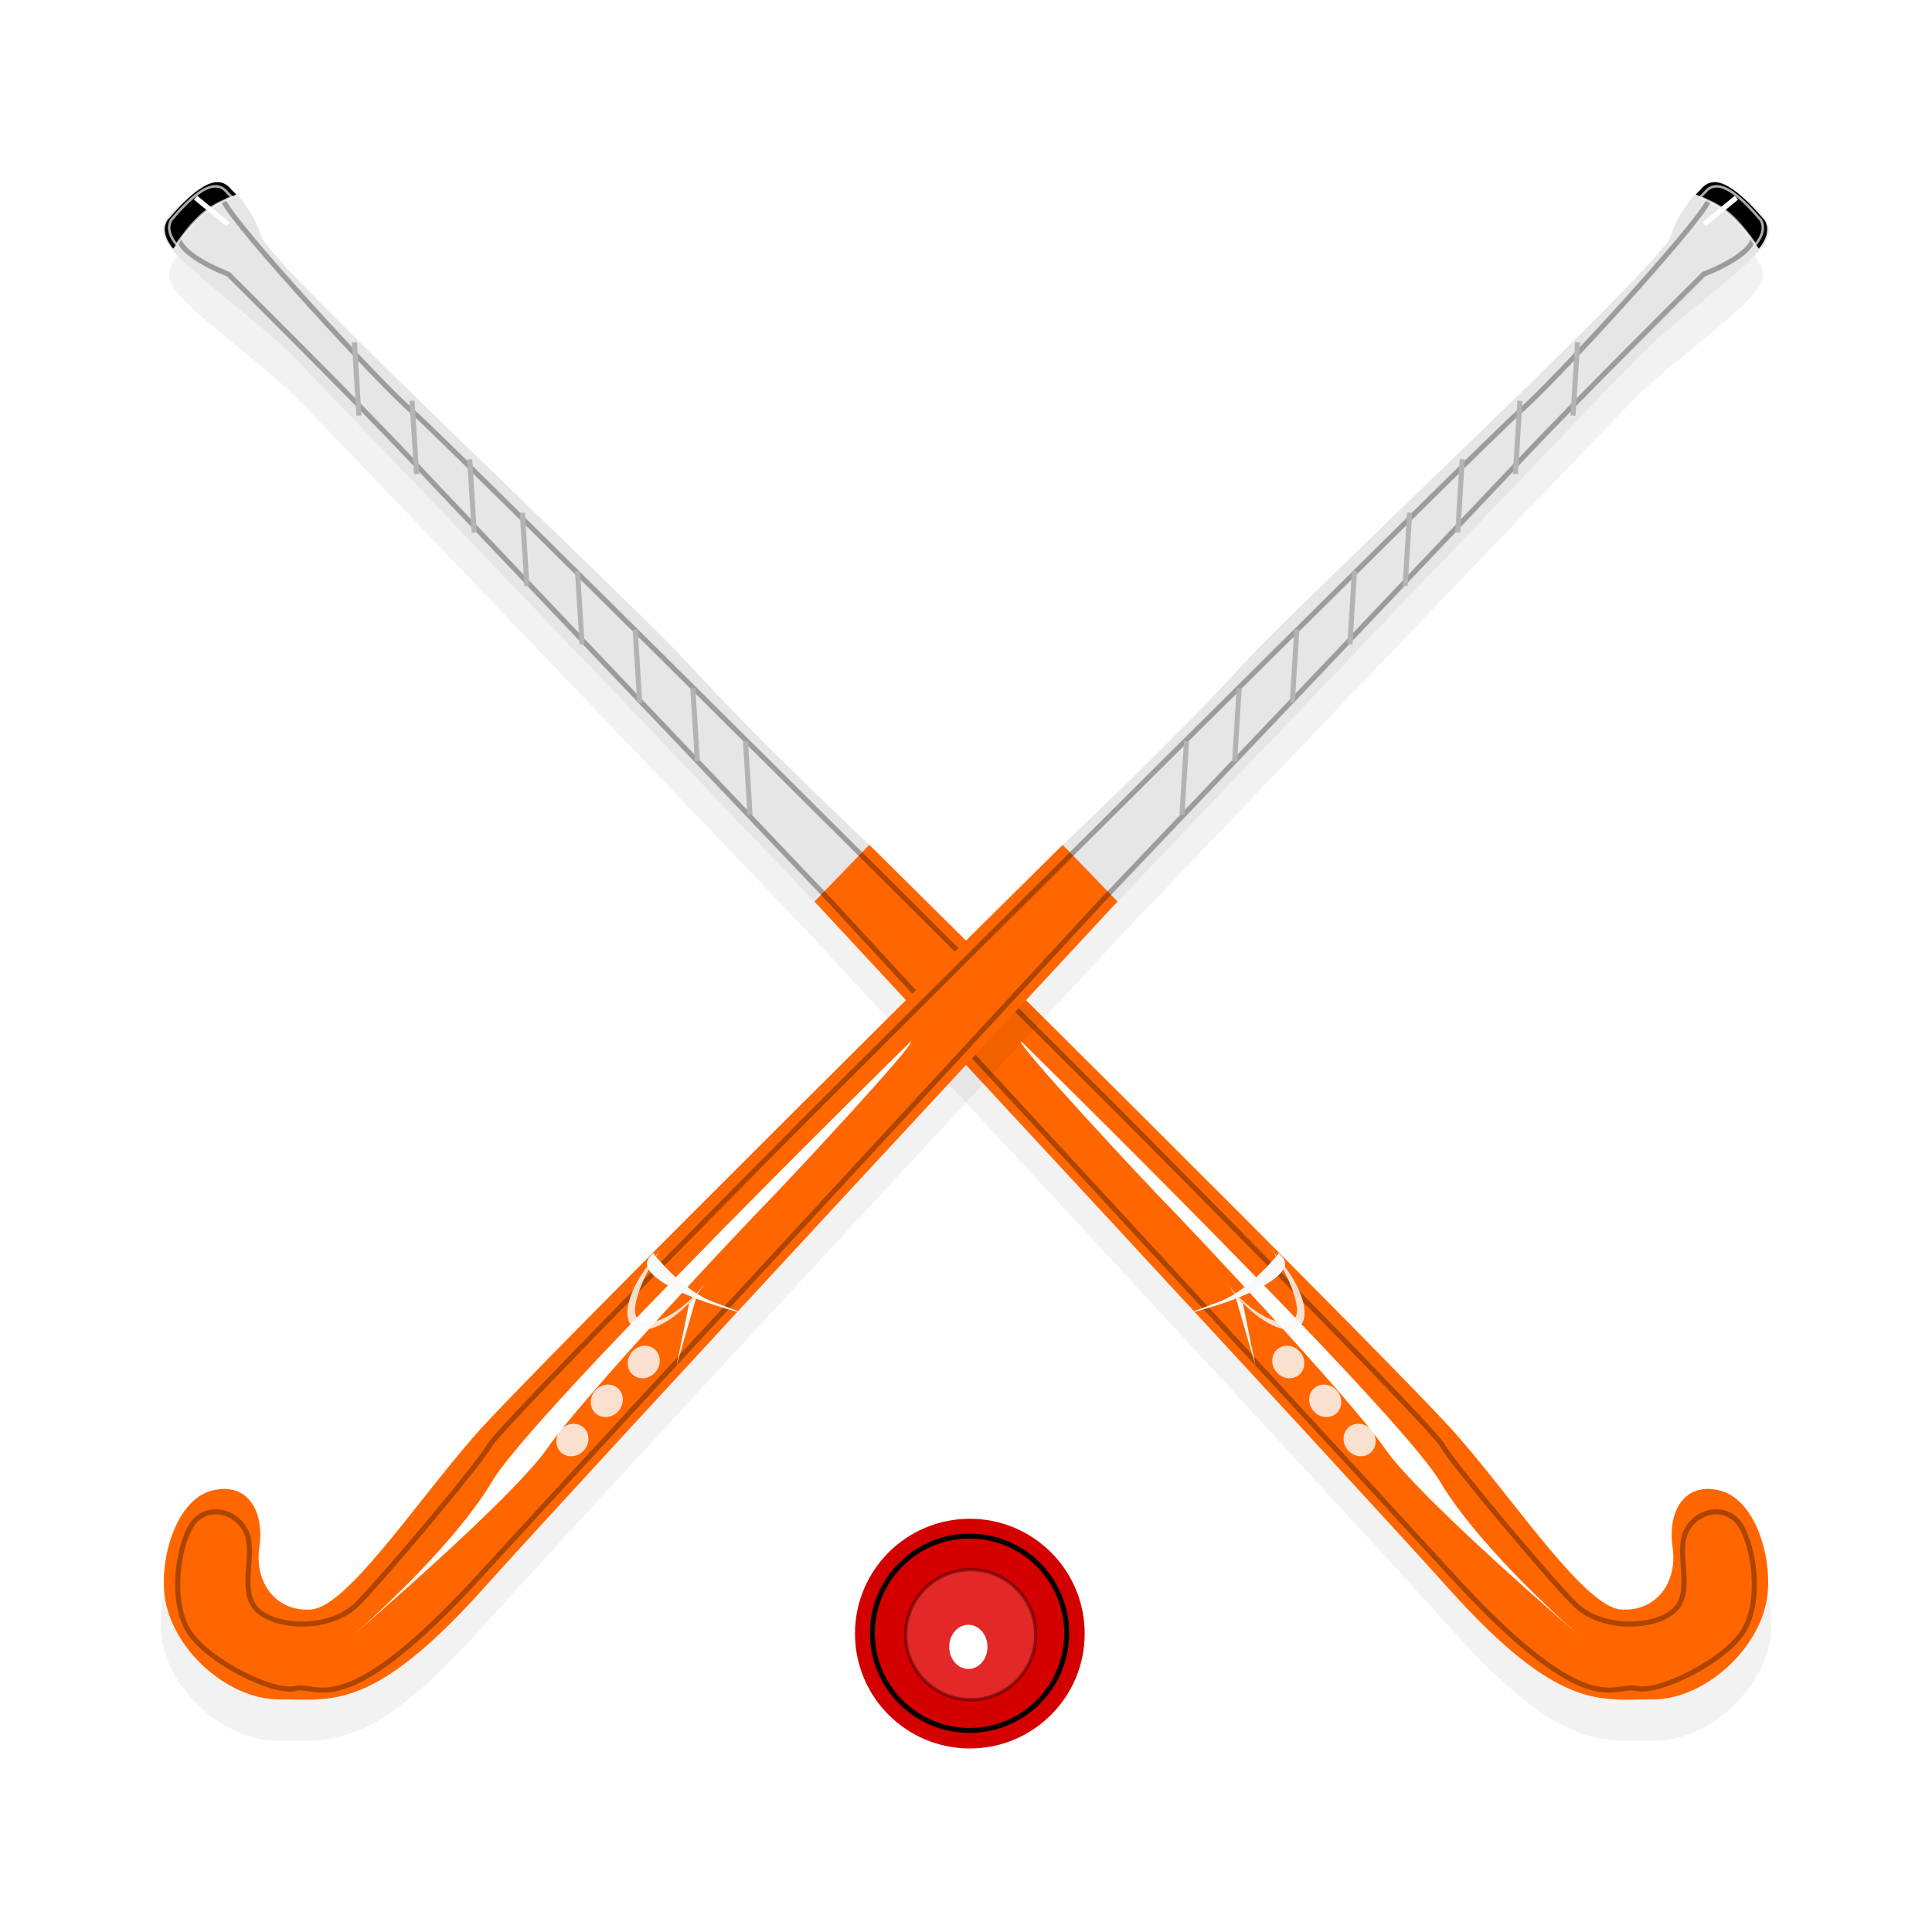 <svg:svg xmlns:dc="http://purl.org/dc/elements/1.1/" xmlns:ns1="http://sodipodi.sourceforge.net/DTD/sodipodi-0.dtd" xmlns:ns2="http://www.inkscape.org/namespaces/inkscape" xmlns:ns4="http://creativecommons.org/ns#" xmlns:rdf="http://www.w3.org/1999/02/22-rdf-syntax-ns#" xmlns:svg="http://www.w3.org/2000/svg" height="380.163" id="svg5440" version="1.1" viewBox="-19.991 -22.86 380.163 380.163" width="380.163" ns1:docname="Hocky Stick.svg" ns2:version="0.47 r22583">
  <svg:defs id="defs5442">
    <svg:filter color-interpolation-filters="sRGB" id="filter6040" ns2:collect="always">
      <svg:feGaussianBlur id="feGaussianBlur6042" stdDeviation="4.602" ns2:collect="always" />
    </svg:filter>
    <svg:filter color-interpolation-filters="sRGB" id="filter6064" ns2:collect="always">
      <svg:feGaussianBlur id="feGaussianBlur6066" stdDeviation="2.272" ns2:collect="always" />
    </svg:filter>
    <svg:filter color-interpolation-filters="sRGB" id="filter6084" ns2:collect="always">
      <svg:feGaussianBlur id="feGaussianBlur6086" stdDeviation="1.513" ns2:collect="always" />
    </svg:filter>
    <svg:filter color-interpolation-filters="sRGB" id="filter6098" ns2:collect="always">
      <svg:feGaussianBlur id="feGaussianBlur6100" stdDeviation="6.051" ns2:collect="always" />
    </svg:filter>
    <svg:filter color-interpolation-filters="sRGB" height="1.137" id="filter6138" width="2.98" x="-0.99" y="-.068" ns2:collect="always">
      <svg:feGaussianBlur id="feGaussianBlur6140" stdDeviation="0.41" ns2:collect="always" />
    </svg:filter>
    <svg:filter color-interpolation-filters="sRGB" height="1.137" id="filter6142" width="2.98" x="-0.99" y="-.068" ns2:collect="always">
      <svg:feGaussianBlur id="feGaussianBlur6144" stdDeviation="0.41" ns2:collect="always" />
    </svg:filter>
    <svg:filter color-interpolation-filters="sRGB" height="1.137" id="filter6146" width="2.98" x="-0.99" y="-.068" ns2:collect="always">
      <svg:feGaussianBlur id="feGaussianBlur6148" stdDeviation="0.41" ns2:collect="always" />
    </svg:filter>
    <svg:filter color-interpolation-filters="sRGB" height="1.137" id="filter6150" width="2.98" x="-0.99" y="-.068" ns2:collect="always">
      <svg:feGaussianBlur id="feGaussianBlur6152" stdDeviation="0.41" ns2:collect="always" />
    </svg:filter>
    <svg:filter color-interpolation-filters="sRGB" height="1.858" id="filter6306" width="1.695" x="-.348" y="-.429" ns2:collect="always">
      <svg:feGaussianBlur id="feGaussianBlur6308" stdDeviation="0.93" ns2:collect="always" />
    </svg:filter>
    <svg:filter color-interpolation-filters="sRGB" height="1.297" id="filter6356" width="1.279" x="-.14" y="-.149" ns2:collect="always">
      <svg:feGaussianBlur id="feGaussianBlur6358" stdDeviation="0.714" ns2:collect="always" />
    </svg:filter>
    <svg:filter color-interpolation-filters="sRGB" height="1.254" id="filter6593" width="1.254" x="-.127" y="-.127" ns2:collect="always">
      <svg:feGaussianBlur id="feGaussianBlur6595" stdDeviation="3.233" ns2:collect="always" />
    </svg:filter>
    <svg:filter color-interpolation-filters="sRGB" height="1.888" id="filter6603" width="1.888" x="-.444" y="-.444" ns2:collect="always">
      <svg:feGaussianBlur id="feGaussianBlur6605" stdDeviation="11.317" ns2:collect="always" />
    </svg:filter>
    <svg:filter color-interpolation-filters="sRGB" height="2.48" id="filter6623" width="2.708" x="-.854" y="-.74" ns2:collect="always">
      <svg:feGaussianBlur id="feGaussianBlur6625" stdDeviation="3.627" ns2:collect="always" />
    </svg:filter>
  </svg:defs>
  <ns1:namedview bordercolor="#666666" borderopacity="1.0" id="base" pagecolor="#ffffff" showgrid="false" showguides="true" units="cm" ns2:current-layer="layer1" ns2:cx="263.29066" ns2:cy="160.25432" ns2:document-units="px" ns2:guide-bbox="true" ns2:pageopacity="0.0" ns2:pageshadow="2" ns2:window-height="973" ns2:window-maximized="1" ns2:window-width="1280" ns2:window-x="0" ns2:window-y="24" ns2:zoom="1.2752616" />
  <svg:g id="layer1" transform="translate(-333.93 -333.19)" ns2:groupmode="layer" ns2:label="Layer 1">
    <svg:g id="g6421" transform="matrix(.65 .76 -.76 .65 552.12 -213.47)">
      <svg:g id="g6381" transform="matrix(.655 -.755 .755 .655 -201.57 557.61)">
        <svg:path d="m362.54 356.49c-0.472 0.041-0.911 0.228-1.312 0.562-3.214 2.679-10.71 6.428-8.031 11.25 2.679 4.822 17.656 15 25.156 22.5 7.42 7.42 100.9 103.96 102.91 106.03l-0.031 0.031s103.94 110.36 125.91 134.47c21.965 24.108 29.977 21.438 40.156 21.438s21.429-10.192 22.5-20.906c0.776-7.762-2.661-18.737-9.625-20.344-6.964-1.607-10.196 4.286-9.125 11.25 1.071 6.964-3.192 12.848-10.156 12.312-6.964-0.536-20.37-20.357-32.156-33.75-11.69-13.285-114.58-113.56-116.25-115.19-0.014-0.013-0.531-0.531-0.531-0.531l-0.031 0.031c-1.562-1.45-21.881-20.381-34.25-33.781-12.857-13.929-84.112-79.299-85.719-84.656-1.406-4.688-6.103-11.004-9.406-10.719z" id="path5468" style="opacity:.226;filter:url(#filter6040);fill:#000000" />
        <svg:path d="m491.26 477.53s-21.965-20.358-34.822-34.287-84.109-79.288-85.716-84.645c-1.607-5.357-7.5-12.857-10.715-10.179-3.214 2.679-10.715 6.429-8.036 11.25 2.679 4.822 17.679 15 25.179 22.501 7.5 7.5 103.93 107.15 103.93 107.15l10.179-11.786z" id="path5464" style="fill:#e6e6e6" />
        <svg:path d="m491.26 477.53s105 102.32 116.79 115.72c11.786 13.393 25.179 33.215 32.144 33.751 6.964 0.536 11.25-5.357 10.179-12.322-1.071-6.964 2.143-12.857 9.107-11.25 6.964 1.607 10.419 12.596 9.643 20.358-1.071 10.715-12.322 20.893-22.501 20.893s-18.215 2.679-40.18-21.429c-21.96-24.11-125.89-134.47-125.89-134.47l10.715-11.25z" id="path5466" style="fill:#ff6600" ns1:nodetypes="cssssssscc" />
        <svg:path d="m484.3 489.31s-73.395-76.073-84.109-87.323c-10.715-11.25-35.894-35.894-35.894-35.894s-11.786-4.286-9.643-8.572 6.429-10.715 8.572-5.893c2.143 4.822 31.608 36.429 37.501 41.251 5.893 4.822 140.36 137.15 140.36 137.15s61.609 61.073 63.751 64.823c2.143 3.75 20.893 25.715 26.251 31.072 5.357 5.357 16.072 4.822 19.822 1.071 3.75-3.75 0-11.25 2.143-15.536 2.143-4.286 8.036-5.357 10.715-1.071 2.679 4.286 4.286 15 0.536 20.893s-16.608 12.322-20.893 11.25c-4.286-1.071-9.107 7.5-36.429-21.965-27.32-29.45-123.75-132.31-122.68-131.24z" id="path5996" style="opacity:.418;filter:url(#filter6084);stroke:#000000;stroke-width:1px;fill:none" />
        <svg:path d="m521.43 516.02s74.56 72.075 83.011 85.993c8.45 13.918 27.836 30.321 27.836 30.321s-31.812-26.842-38.771-36.783c-6.959-9.941-39.268-43.742-43.245-47.719-3.977-3.977-30.321-31.812-28.83-31.812z" id="path6044" style="filter:url(#filter6064);fill:#ffffff" />
        <svg:path d="m484.3 489.31s-73.395-76.073-84.109-87.323c-10.715-11.25-35.894-35.894-35.894-35.894s-11.786-4.286-9.643-8.572 6.429-10.715 8.572-5.893c2.143 4.822 31.608 36.429 37.501 41.251 5.893 4.822 140.36 137.15 140.36 137.15s61.609 61.073 63.751 64.823c2.143 3.75 20.893 25.715 26.251 31.072 5.357 5.357 16.072 4.822 19.822 1.071 3.75-3.75 0-11.25 2.143-15.536 2.143-4.286 8.036-5.357 10.715-1.071 2.679 4.286 4.286 15 0.536 20.893s-16.608 12.322-20.893 11.25c-4.286-1.071-9.107 7.5-36.429-21.965-27.32-29.45-123.75-132.31-122.68-131.24z" id="path6088" style="opacity:.418;filter:url(#filter6098);stroke:#000000;stroke-width:1px;fill:none" />
        <svg:g id="g6154">
          <svg:path d="m389.21 379.33 0.994 14.415" id="path6114" style="filter:url(#filter6150);stroke:#b3b3b3;stroke-width:1px;fill:none" />
          <svg:path d="m400.64 390.76 0.994 14.415" id="path6116" style="filter:url(#filter6146);stroke:#b3b3b3;stroke-width:1px;fill:none" />
          <svg:path d="m412.07 402.2 0.994 14.415" id="path6118" style="filter:url(#filter6142);stroke:#b3b3b3;stroke-width:1px;fill:none" />
          <svg:path d="m422.51 412.63 0.994 14.415" id="path6120" style="filter:url(#filter6138);stroke:#b3b3b3;stroke-width:1px;fill:none" />
        </svg:g>
        <svg:g id="g6160" transform="translate(44.239 44.736)">
          <svg:path d="m389.21 379.33 0.994 14.415" id="path6162" style="filter:url(#filter6150);stroke:#b3b3b3;stroke-width:1px;fill:none" />
          <svg:path d="m400.64 390.76 0.994 14.415" id="path6164" style="filter:url(#filter6146);stroke:#b3b3b3;stroke-width:1px;fill:none" />
          <svg:path d="m412.07 402.2 0.994 14.415" id="path6166" style="filter:url(#filter6142);stroke:#b3b3b3;stroke-width:1px;fill:none" />
          <svg:path d="m422.51 412.63 0.994 14.415" id="path6168" style="filter:url(#filter6138);stroke:#b3b3b3;stroke-width:1px;fill:none" />
        </svg:g>
        <svg:path d="m353.41 361.15s-2.776-2.949-1.214-5.552c3.43-4.034 9.181-10.4 12.492-6.246 0.867 0.867 1.041 1.041 1.041 1.041-3.517 1.819-6.594 2.317-12.318 10.757z" id="path6170" style="fill:#000000" ns1:nodetypes="ccccc" />
        <svg:path d="m364.17 356.29-6.419-5.205" id="path6172" style="filter:url(#filter6306);stroke:#ffffff;stroke-width:1px;fill:none" />
        <svg:path d="m354.07 360.34s-2.432-2.584-1.064-4.864c3.006-3.534 8.044-9.112 10.945-5.472l0.912 0.912c-3.082 1.593-5.778 2.03-10.793 9.425z" id="path6310" style="opacity:.83;filter:url(#filter6356);stroke:#f9f9f9;stroke-width:.5;fill:none" ns1:nodetypes="ccccc" />
      </svg:g>
      <svg:path d="m594.14 490.25s1.948 9.128-0.325 15.374c-2.272 6.246-2.272 6.246-2.272 6.246s5.194-10.089 5.843-16.815c0.649-6.726-3.896-3.843-3.246-4.804z" id="path6404" style="fill:#f9f9f9" />
      <svg:path d="m592.85 491.13c5.409 0.618 13.105 2.917 13.105 5.485 0 3.05-5.63 5.52-12.579 5.52-0.434 0-0.868-0.008-1.291-0.026 0.994 0.111 2.038 0.18 3.11 0.18 6.949 0 12.579-2.47 12.579-5.52 0-2.848-4.92-5.196-11.229-5.494l-3.696-0.145z" id="path6408" style="opacity:.83;color:#000000;fill:#f9f9f9" ns1:nodetypes="csscsscc" />
      <svg:path d="m594.68 502.31h2.481l10.808 6.024-13.288-6.024z" id="path6413" style="fill:#f9f9f9" />
      <svg:path d="m613.67 503.15c0 0.919-0.807 1.663-1.802 1.663-0.995 0-1.802-0.745-1.802-1.663 0-0.919 0.807-1.663 1.802-1.663 0.995 0 1.802 0.745 1.802 1.663z" id="path6415" style="opacity:.83;color:#000000;fill:#f9f9f9" transform="matrix(1.833 0 0 1.833 -509.89 -419.29)" ns1:cx="611.86847" ns1:cy="503.14996" ns1:rx="1.8020593" ns1:ry="1.6634394" ns1:type="arc" />
      <svg:path d="m613.67 503.15c0 0.919-0.807 1.663-1.802 1.663-0.995 0-1.802-0.745-1.802-1.663 0-0.919 0.807-1.663 1.802-1.663 0.995 0 1.802 0.745 1.802 1.663z" id="path6417" style="opacity:.83;color:#000000;fill:#f9f9f9" transform="matrix(1.833 0 0 1.833 -499.36 -419.85)" ns1:cx="611.86847" ns1:cy="503.14996" ns1:rx="1.8020593" ns1:ry="1.6634394" ns1:type="arc" ns2:transform-center-x="2.3565391" ns2:transform-center-y="-0.97033962" />
      <svg:path d="m613.67 503.15c0 0.919-0.807 1.663-1.802 1.663-0.995 0-1.802-0.745-1.802-1.663 0-0.919 0.807-1.663 1.802-1.663 0.995 0 1.802 0.745 1.802 1.663z" id="path6419" style="opacity:.83;color:#000000;fill:#f9f9f9" transform="matrix(1.833 0 0 1.833 -489.1 -419.98)" ns1:cx="611.86847" ns1:cy="503.14996" ns1:rx="1.8020593" ns1:ry="1.6634394" ns1:type="arc" ns2:transform-center-x="2.3565391" ns2:transform-center-y="-0.97033962" />
    </svg:g>
    <svg:g id="g6503" transform="matrix(-.65 .76 .76 .65 455.92 -213.47)">
      <svg:g id="g6505" transform="matrix(.655 -.755 .755 .655 -201.57 557.61)">
        <svg:path d="m362.54 356.49c-0.472 0.041-0.911 0.228-1.312 0.562-3.214 2.679-10.71 6.428-8.031 11.25 2.679 4.822 17.656 15 25.156 22.5 7.42 7.42 100.9 103.96 102.91 106.03l-0.031 0.031s103.94 110.36 125.91 134.47c21.965 24.108 29.977 21.438 40.156 21.438s21.429-10.192 22.5-20.906c0.776-7.762-2.661-18.737-9.625-20.344-6.964-1.607-10.196 4.286-9.125 11.25 1.071 6.964-3.192 12.848-10.156 12.312-6.964-0.536-20.37-20.357-32.156-33.75-11.69-13.285-114.58-113.56-116.25-115.19-0.014-0.013-0.531-0.531-0.531-0.531l-0.031 0.031c-1.562-1.45-21.881-20.381-34.25-33.781-12.857-13.929-84.112-79.299-85.719-84.656-1.406-4.688-6.103-11.004-9.406-10.719z" id="path6507" style="opacity:.226;filter:url(#filter6040);fill:#000000" />
        <svg:path d="m491.26 477.53s-21.965-20.358-34.822-34.287-84.109-79.288-85.716-84.645c-1.607-5.357-7.5-12.857-10.715-10.179-3.214 2.679-10.715 6.429-8.036 11.25 2.679 4.822 17.679 15 25.179 22.501 7.5 7.5 103.93 107.15 103.93 107.15l10.179-11.786z" id="path6509" style="fill:#e6e6e6" />
        <svg:path d="m491.26 477.53s105 102.32 116.79 115.72c11.786 13.393 25.179 33.215 32.144 33.751 6.964 0.536 11.25-5.357 10.179-12.322-1.071-6.964 2.143-12.857 9.107-11.25 6.964 1.607 10.419 12.596 9.643 20.358-1.071 10.715-12.322 20.893-22.501 20.893s-18.215 2.679-40.18-21.429c-21.96-24.11-125.89-134.47-125.89-134.47l10.715-11.25z" id="path6511" style="fill:#ff6600" ns1:nodetypes="cssssssscc" />
        <svg:path d="m484.3 489.31s-73.395-76.073-84.109-87.323c-10.715-11.25-35.894-35.894-35.894-35.894s-11.786-4.286-9.643-8.572 6.429-10.715 8.572-5.893c2.143 4.822 31.608 36.429 37.501 41.251 5.893 4.822 140.36 137.15 140.36 137.15s61.609 61.073 63.751 64.823c2.143 3.75 20.893 25.715 26.251 31.072 5.357 5.357 16.072 4.822 19.822 1.071 3.75-3.75 0-11.25 2.143-15.536 2.143-4.286 8.036-5.357 10.715-1.071 2.679 4.286 4.286 15 0.536 20.893s-16.608 12.322-20.893 11.25c-4.286-1.071-9.107 7.5-36.429-21.965-27.32-29.45-123.75-132.31-122.68-131.24z" id="path6513" style="opacity:.418;filter:url(#filter6084);stroke:#000000;stroke-width:1px;fill:none" />
        <svg:path d="m521.43 516.02s74.56 72.075 83.011 85.993c8.45 13.918 27.836 30.321 27.836 30.321s-31.812-26.842-38.771-36.783c-6.959-9.941-39.268-43.742-43.245-47.719-3.977-3.977-30.321-31.812-28.83-31.812z" id="path6515" style="filter:url(#filter6064);fill:#ffffff" />
        <svg:path d="m484.3 489.31s-73.395-76.073-84.109-87.323c-10.715-11.25-35.894-35.894-35.894-35.894s-11.786-4.286-9.643-8.572 6.429-10.715 8.572-5.893c2.143 4.822 31.608 36.429 37.501 41.251 5.893 4.822 140.36 137.15 140.36 137.15s61.609 61.073 63.751 64.823c2.143 3.75 20.893 25.715 26.251 31.072 5.357 5.357 16.072 4.822 19.822 1.071 3.75-3.75 0-11.25 2.143-15.536 2.143-4.286 8.036-5.357 10.715-1.071 2.679 4.286 4.286 15 0.536 20.893s-16.608 12.322-20.893 11.25c-4.286-1.071-9.107 7.5-36.429-21.965-27.32-29.45-123.75-132.31-122.68-131.24z" id="path6517" style="opacity:.418;filter:url(#filter6098);stroke:#000000;stroke-width:1px;fill:none" />
        <svg:g id="g6519">
          <svg:path d="m389.21 379.33 0.994 14.415" id="path6521" style="filter:url(#filter6150);stroke:#b3b3b3;stroke-width:1px;fill:none" />
          <svg:path d="m400.64 390.76 0.994 14.415" id="path6523" style="filter:url(#filter6146);stroke:#b3b3b3;stroke-width:1px;fill:none" />
          <svg:path d="m412.07 402.2 0.994 14.415" id="path6525" style="filter:url(#filter6142);stroke:#b3b3b3;stroke-width:1px;fill:none" />
          <svg:path d="m422.51 412.63 0.994 14.415" id="path6527" style="filter:url(#filter6138);stroke:#b3b3b3;stroke-width:1px;fill:none" />
        </svg:g>
        <svg:g id="g6529" transform="translate(44.239 44.736)">
          <svg:path d="m389.21 379.33 0.994 14.415" id="path6531" style="filter:url(#filter6150);stroke:#b3b3b3;stroke-width:1px;fill:none" />
          <svg:path d="m400.64 390.76 0.994 14.415" id="path6533" style="filter:url(#filter6146);stroke:#b3b3b3;stroke-width:1px;fill:none" />
          <svg:path d="m412.07 402.2 0.994 14.415" id="path6535" style="filter:url(#filter6142);stroke:#b3b3b3;stroke-width:1px;fill:none" />
          <svg:path d="m422.51 412.63 0.994 14.415" id="path6537" style="filter:url(#filter6138);stroke:#b3b3b3;stroke-width:1px;fill:none" />
        </svg:g>
        <svg:path d="m353.41 361.15s-2.776-2.949-1.214-5.552c3.43-4.034 9.181-10.4 12.492-6.246 0.867 0.867 1.041 1.041 1.041 1.041-3.517 1.819-6.594 2.317-12.318 10.757z" id="path6539" style="fill:#000000" ns1:nodetypes="ccccc" />
        <svg:path d="m364.17 356.29-6.419-5.205" id="path6541" style="filter:url(#filter6306);stroke:#ffffff;stroke-width:1px;fill:none" />
        <svg:path d="m354.07 360.34s-2.432-2.584-1.064-4.864c3.006-3.534 8.044-9.112 10.945-5.472l0.912 0.912c-3.082 1.593-5.778 2.03-10.793 9.425z" id="path6543" style="opacity:.83;filter:url(#filter6356);stroke:#f9f9f9;stroke-width:.5;fill:none" ns1:nodetypes="ccccc" />
      </svg:g>
      <svg:path d="m594.14 490.25s1.948 9.128-0.325 15.374c-2.272 6.246-2.272 6.246-2.272 6.246s5.194-10.089 5.843-16.815c0.649-6.726-3.896-3.843-3.246-4.804z" id="path6545" style="fill:#f9f9f9" />
      <svg:path d="m592.85 491.13c5.409 0.618 13.105 2.917 13.105 5.485 0 3.05-5.63 5.52-12.579 5.52-0.434 0-0.868-0.008-1.291-0.026 0.994 0.111 2.038 0.18 3.11 0.18 6.949 0 12.579-2.47 12.579-5.52 0-2.848-4.92-5.196-11.229-5.494l-3.696-0.145z" id="path6547" style="opacity:.83;color:#000000;fill:#f9f9f9" ns1:nodetypes="csscsscc" />
      <svg:path d="m594.68 502.31h2.481l10.808 6.024-13.288-6.024z" id="path6549" style="fill:#f9f9f9" />
      <svg:path d="m613.67 503.15c0 0.919-0.807 1.663-1.802 1.663-0.995 0-1.802-0.745-1.802-1.663 0-0.919 0.807-1.663 1.802-1.663 0.995 0 1.802 0.745 1.802 1.663z" id="path6551" style="opacity:.83;color:#000000;fill:#f9f9f9" transform="matrix(1.833 0 0 1.833 -509.89 -419.29)" ns1:cx="611.86847" ns1:cy="503.14996" ns1:rx="1.8020593" ns1:ry="1.6634394" ns1:type="arc" />
      <svg:path d="m613.67 503.15c0 0.919-0.807 1.663-1.802 1.663-0.995 0-1.802-0.745-1.802-1.663 0-0.919 0.807-1.663 1.802-1.663 0.995 0 1.802 0.745 1.802 1.663z" id="path6553" style="opacity:.83;color:#000000;fill:#f9f9f9" transform="matrix(1.833 0 0 1.833 -499.36 -419.85)" ns1:cx="611.86847" ns1:cy="503.14996" ns1:rx="1.8020593" ns1:ry="1.6634394" ns1:type="arc" ns2:transform-center-x="2.3565391" ns2:transform-center-y="-0.97033962" />
      <svg:path d="m613.67 503.15c0 0.919-0.807 1.663-1.802 1.663-0.995 0-1.802-0.745-1.802-1.663 0-0.919 0.807-1.663 1.802-1.663 0.995 0 1.802 0.745 1.802 1.663z" id="path6555" style="opacity:.83;color:#000000;fill:#f9f9f9" transform="matrix(1.833 0 0 1.833 -489.1 -419.98)" ns1:cx="611.86847" ns1:cy="503.14996" ns1:rx="1.8020593" ns1:ry="1.6634394" ns1:type="arc" ns2:transform-center-x="2.3565391" ns2:transform-center-y="-0.97033962" />
    </svg:g>
    <svg:g id="g6627" transform="matrix(.739 0 0 .739 134.48 170.49)">
      <svg:path d="m531.66 624.21c0 16.89-13.692 30.582-30.582 30.582s-30.582-13.692-30.582-30.582 13.692-30.582 30.582-30.582 30.582 13.692 30.582 30.582z" id="path6557" style="color:#000000;fill:#d40000" ns1:cx="501.07367" ns1:cy="624.21472" ns1:rx="30.581961" ns1:ry="30.581961" ns1:type="arc" />
      <svg:path d="m531.66 624.21c0 16.89-13.692 30.582-30.582 30.582s-30.582-13.692-30.582-30.582 13.692-30.582 30.582-30.582 30.582 13.692 30.582 30.582z" id="path6559" style="opacity:.996;color:#000000;filter:url(#filter6593);stroke:#000000;stroke-width:1.563;fill:none" transform="matrix(.846 0 0 .846 77.088 96.033)" ns1:cx="501.07367" ns1:cy="624.21472" ns1:rx="30.581961" ns1:ry="30.581961" ns1:type="arc" />
      <svg:path d="m531.66 624.21c0 16.89-13.692 30.582-30.582 30.582s-30.582-13.692-30.582-30.582 13.692-30.582 30.582-30.582 30.582 13.692 30.582 30.582z" id="path6597" style="opacity:.444;color:#000000;filter:url(#filter6603);stroke:#000000;stroke-width:1.563;fill:#ffffff" transform="matrix(.566 0 0 .566 217.69 271.19)" ns1:cx="501.07367" ns1:cy="624.21472" ns1:rx="30.581961" ns1:ry="30.581961" ns1:type="arc" />
      <svg:path d="m531.66 624.21c0 16.89-13.692 30.582-30.582 30.582s-30.582-13.692-30.582-30.582 13.692-30.582 30.582-30.582 30.582 13.692 30.582 30.582z" id="path6607" style="opacity:.444;color:#000000;filter:url(#filter6603);stroke:#000000;stroke-width:1.563;fill:#ff0000" transform="matrix(.566 0 0 .566 217.69 271.19)" ns1:cx="501.07367" ns1:cy="624.21472" ns1:rx="30.581961" ns1:ry="30.581961" ns1:type="arc" />
      <svg:path d="m505.78 627.74c0 3.248-2.282 5.881-5.097 5.881s-5.097-2.633-5.097-5.881c0-3.248 2.282-5.881 5.097-5.881s5.097 2.633 5.097 5.881z" id="path6609" style="color:#000000;filter:url(#filter6623);fill:#ffffff" ns1:cx="500.68158" ns1:cy="627.74341" ns1:rx="5.0969934" ns1:ry="5.8811464" ns1:type="arc" />
    </svg:g>
  </svg:g>
</svg:svg>